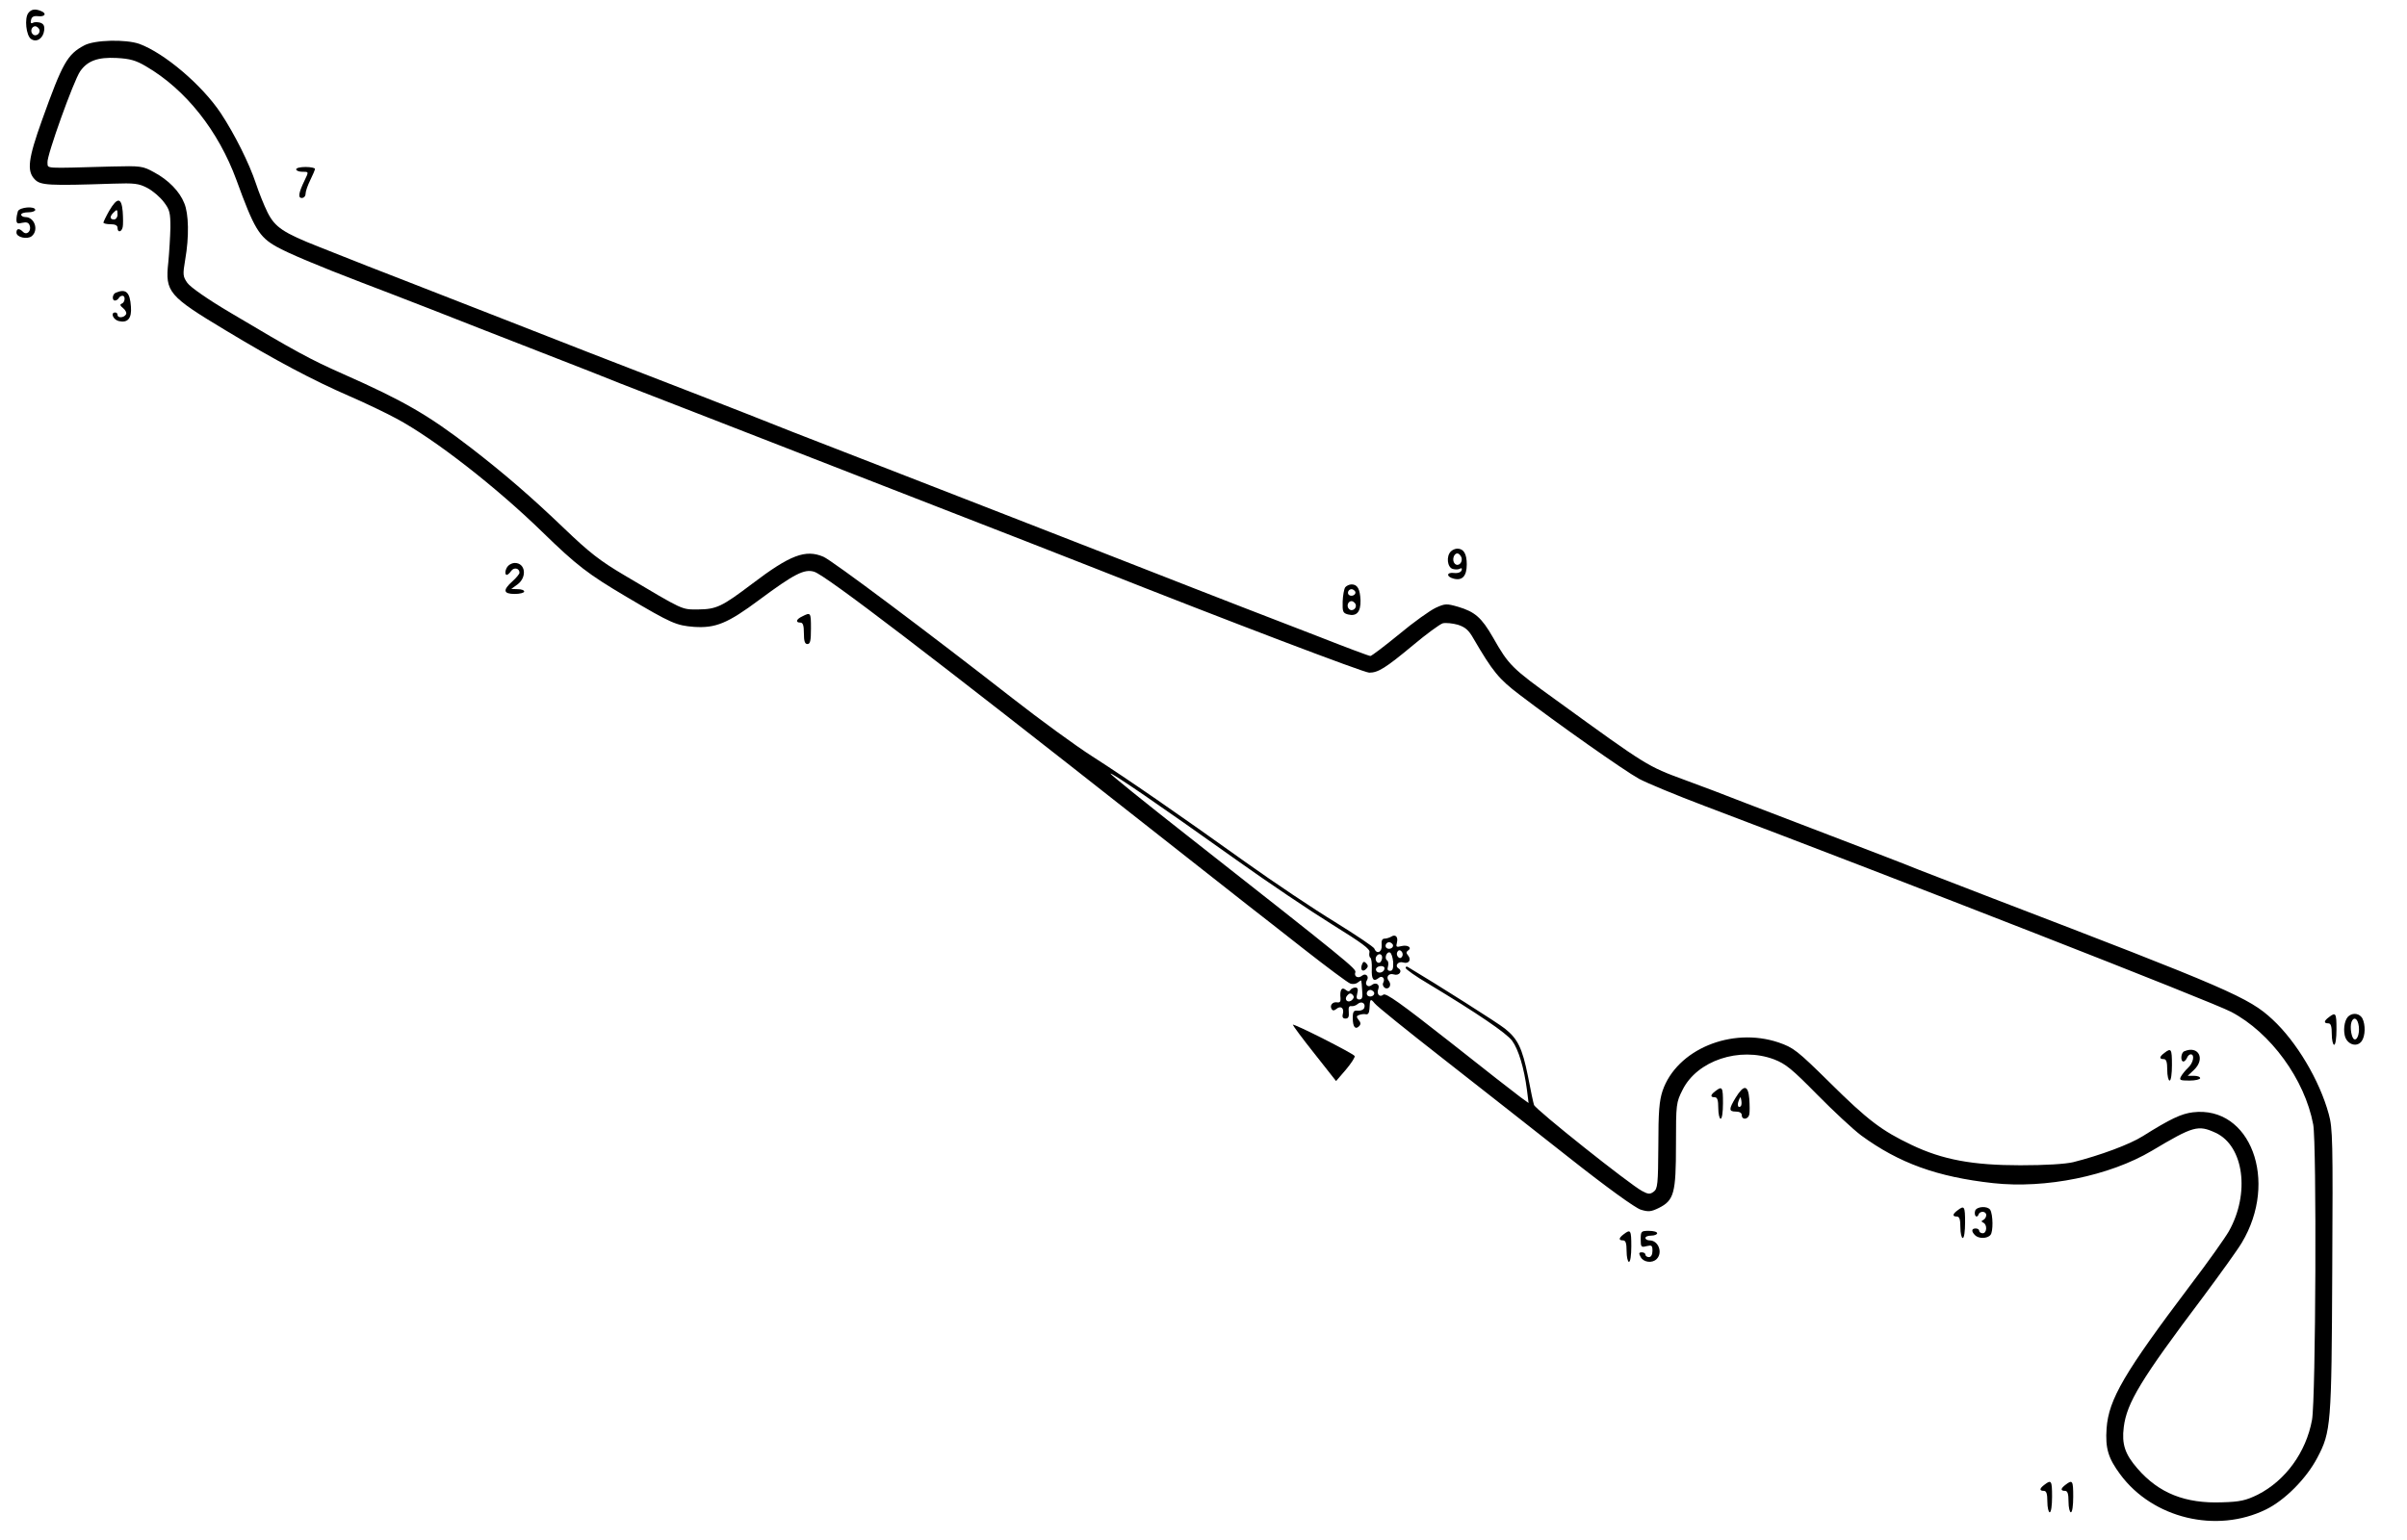 <?xml version="1.0" encoding="UTF-8"?>
<svg xmlns="http://www.w3.org/2000/svg" xmlns:xlink="http://www.w3.org/1999/xlink" width="400pt" height="256pt" viewBox="0 0 400 256" version="1.1">
<g id="surface1">
<path style=" stroke:none;fill-rule:nonzero;fill:rgb(0%,0%,0%);fill-opacity:1;" d="M 4.727 2.141 C 4.023 2.973 4.336 5.988 5.195 6.504 C 6.094 7.098 7.188 6.383 7.344 5.035 C 7.422 4.32 7.266 3.965 6.68 3.766 C 6.211 3.648 5.664 3.648 5.43 3.809 C 5.156 3.965 5.039 3.766 5.156 3.332 C 5.273 2.777 5.586 2.617 6.367 2.695 C 7.5 2.816 7.812 2.219 6.797 1.824 C 5.82 1.426 5.195 1.547 4.727 2.141 Z M 6.484 4.797 C 6.875 5.473 5.977 6.227 5.43 5.672 C 4.961 5.195 5.273 4.363 5.859 4.363 C 6.055 4.363 6.328 4.559 6.484 4.797 Z M 6.484 4.797 "/>
<path style=" stroke:none;fill-rule:nonzero;fill:rgb(0%,0%,0%);fill-opacity:1;" d="M 14.023 7.535 C 11.172 9.039 10.391 10.469 6.992 19.945 C 4.688 26.371 4.414 28.43 5.781 29.82 C 6.719 30.809 8.047 30.891 18.75 30.531 C 22.344 30.414 23.047 30.492 24.492 31.246 C 25.391 31.723 26.602 32.754 27.227 33.586 C 28.203 34.855 28.32 35.371 28.32 37.828 C 28.281 39.375 28.125 41.992 27.969 43.617 C 27.422 48.535 28.008 49.211 37.5 54.918 C 45.703 59.875 52.07 63.246 58.008 65.824 C 60.586 66.934 64.141 68.641 65.898 69.59 C 72.188 72.961 82.422 80.934 90.078 88.387 C 95.859 94.016 97.734 95.445 104.102 99.211 C 111.602 103.652 112.383 103.969 115.312 104.207 C 118.906 104.445 120.898 103.652 126.211 99.688 C 131.992 95.406 133.672 94.531 135.312 95.047 C 137.227 95.645 154.805 109.086 190.234 137 C 198.281 143.348 206.016 149.414 207.422 150.523 C 208.828 151.594 213.047 154.926 216.797 157.859 C 220.547 160.793 223.945 163.332 224.375 163.488 C 224.766 163.648 225.352 163.57 225.625 163.332 C 225.938 163.094 226.172 162.934 226.211 163.012 C 226.25 163.094 226.328 163.848 226.367 164.641 C 226.484 165.789 226.367 166.145 225.898 166.145 C 225.469 166.145 225.352 165.91 225.547 165.156 C 225.742 164.441 225.625 164.164 225.234 164.164 C 224.922 164.164 224.531 164.363 224.414 164.559 C 224.219 164.879 223.984 164.836 223.594 164.52 C 222.969 164.004 222.617 164.602 222.773 165.949 C 222.812 166.504 222.656 166.703 222.188 166.621 C 221.445 166.504 220.938 167.137 221.289 167.73 C 221.484 168.051 221.719 168.012 222.07 167.73 C 222.812 167.098 223.398 167.574 223.164 168.527 C 223.008 169.082 223.164 169.32 223.594 169.32 C 224.062 169.32 224.219 169.039 224.141 168.207 C 224.062 167.496 224.18 167.176 224.57 167.258 C 224.844 167.297 225.312 167.176 225.625 166.898 C 226.25 166.344 226.992 166.781 226.719 167.535 C 226.602 167.852 226.133 168.051 225.664 168.012 C 224.961 167.93 224.805 168.129 224.805 169.238 C 224.805 170.707 225.234 171.223 225.859 170.586 C 226.172 170.27 226.133 169.953 225.781 169.555 C 225.391 169.039 225.391 168.883 225.859 168.723 C 226.172 168.605 226.68 168.527 226.992 168.605 C 227.344 168.684 227.539 168.367 227.578 167.73 C 227.656 166.027 227.734 165.91 228.438 166.781 C 228.789 167.258 233.867 171.34 239.648 175.859 C 245.469 180.422 254.922 187.836 260.703 192.398 C 267.07 197.434 271.758 200.805 272.656 201.082 C 273.906 201.477 274.375 201.438 275.664 200.805 C 278.203 199.535 278.516 198.344 278.516 190.293 C 278.516 183.473 278.555 183.277 279.609 181.176 C 282.031 176.297 289.062 173.957 294.805 176.098 C 296.758 176.852 297.773 177.684 301.992 181.969 C 304.688 184.703 307.969 187.758 309.297 188.75 C 315.586 193.348 321.914 195.648 331.25 196.68 C 339.922 197.629 350.547 195.488 357.617 191.285 C 364.531 187.164 365.273 186.965 368.203 188.312 C 372.891 190.492 373.945 198.383 370.391 204.688 C 369.805 205.719 366.953 209.766 364.023 213.609 C 353.008 228.203 350.43 232.605 350.078 237.441 C 349.844 240.773 350.352 242.398 352.344 245.094 C 357.734 252.391 368.32 254.969 376.562 250.926 C 379.727 249.379 383.281 245.77 385.078 242.359 C 387.383 237.996 387.461 236.926 387.578 211.152 C 387.695 189.543 387.656 187.559 386.992 185.18 C 385.469 179.59 381.641 173.164 377.656 169.477 C 373.75 165.828 370.352 164.363 331.055 149.293 C 326.328 147.469 320.898 145.367 318.945 144.613 C 317.031 143.82 311.133 141.562 305.859 139.539 C 300.586 137.516 293.555 134.82 290.234 133.551 C 286.914 132.242 282.305 130.5 280 129.664 C 273.75 127.367 273.75 127.367 258.711 116.461 C 251.211 111.066 250.742 110.594 248.125 105.992 C 246.211 102.66 245.117 101.711 242.344 100.879 C 240.391 100.32 240.156 100.32 238.594 101.035 C 237.656 101.473 234.922 103.414 232.5 105.438 C 230.078 107.422 227.93 109.047 227.734 109.047 C 227.5 109.047 223.594 107.578 219.062 105.793 C 214.492 104.012 208.828 101.828 206.445 100.918 C 204.102 100.004 193.789 96 183.594 91.996 C 173.398 88.031 158.203 82.082 149.805 78.832 C 141.445 75.578 133.242 72.406 131.641 71.773 C 130.039 71.137 126.602 69.789 124.023 68.758 C 121.445 67.766 118.008 66.418 116.406 65.785 C 106.719 62.059 86.562 54.207 83.398 52.938 C 82.109 52.422 77.539 50.637 73.242 48.973 C 68.945 47.305 63.516 45.164 61.133 44.254 C 58.789 43.301 55.156 41.914 53.125 41.082 C 47.07 38.703 45.703 37.789 44.453 35.293 C 43.867 34.102 43.008 31.961 42.539 30.531 C 41.406 27.121 38.984 22.285 36.68 18.797 C 33.555 14.117 27.344 8.844 23.164 7.297 C 20.898 6.504 15.742 6.621 14.023 7.535 Z M 24.258 11.023 C 30.859 14.871 36.289 21.73 39.297 29.938 C 42.227 37.988 43.047 39.375 45.938 41 C 47.734 42.031 53.008 44.254 60.156 46.988 C 61.992 47.664 67.266 49.727 71.875 51.508 C 76.484 53.332 83.711 56.148 87.891 57.773 C 92.07 59.398 96.641 61.184 98.047 61.738 C 99.453 62.293 101.641 63.168 102.93 63.684 C 106.953 65.23 123.828 71.812 128.32 73.555 C 130.703 74.469 137.109 76.965 142.578 79.109 C 148.047 81.25 154.492 83.746 156.836 84.66 C 162.656 86.918 179.336 93.422 182.227 94.574 C 204.141 103.258 226.68 111.82 227.539 111.82 C 229.023 111.82 230.234 111.066 234.766 107.301 C 237.031 105.398 239.258 103.773 239.766 103.613 C 240.273 103.496 241.406 103.613 242.266 103.852 C 243.477 104.246 244.062 104.723 244.844 106.113 C 248.086 111.664 249.062 112.852 252.5 115.469 C 258.789 120.27 269.922 128.117 272.383 129.469 C 273.711 130.18 278.594 132.203 283.203 133.949 C 316.211 146.438 367.734 166.582 370.781 168.207 C 377.344 171.656 383.008 179.43 384.414 186.926 C 385 190.176 384.844 232.406 384.219 236.016 C 383.242 241.406 379.805 246.125 375.195 248.465 C 373.242 249.418 372.266 249.656 369.297 249.734 C 363.164 249.973 358.75 248.227 355.195 244.105 C 353.125 241.727 352.578 240.059 352.93 237.242 C 353.438 233.199 355.742 229.352 366.172 215.516 C 368.945 211.785 371.836 207.781 372.539 206.594 C 378.711 196.32 373.984 183.754 364.414 184.902 C 362.5 185.141 360.703 185.973 356.094 188.867 C 353.906 190.254 348.945 192.078 344.531 193.191 C 343.164 193.508 339.922 193.707 335.742 193.707 C 327.852 193.707 322.852 192.793 317.695 190.336 C 312.695 187.957 310.391 186.211 304.102 179.984 C 298.594 174.551 298.047 174.156 295.547 173.285 C 287.734 170.668 278.633 174.473 276.289 181.332 C 275.742 183 275.586 184.781 275.586 190.492 C 275.547 196.836 275.469 197.629 274.805 198.105 C 274.219 198.543 273.906 198.543 272.891 197.988 C 270.859 196.918 255.156 184.426 254.922 183.672 C 254.805 183.316 254.336 181.137 253.906 178.836 C 252.969 174.234 252.227 172.688 250.078 170.984 C 249.023 170.113 238.75 163.609 233.906 160.715 C 233.711 160.633 233.594 160.715 233.594 160.91 C 233.594 161.109 235.312 162.34 237.422 163.57 C 245.508 168.445 250.352 171.738 251.289 173.008 C 252.344 174.434 253.281 177.566 253.75 181.176 L 254.023 183.355 L 252.695 182.402 C 251.953 181.848 246.641 177.727 240.898 173.164 C 232.734 166.742 230.273 164.996 229.883 165.352 C 229.258 165.867 228.711 165.234 229.062 164.363 C 229.336 163.609 228.594 163.211 227.93 163.766 C 227.344 164.242 226.719 163.648 227.148 162.973 C 227.578 162.301 226.953 161.707 226.367 162.18 C 225.703 162.734 224.961 162.34 225.234 161.625 C 225.43 161.07 224.141 160 197.148 138.785 C 190.117 133.273 184.453 128.676 184.531 128.594 C 184.727 128.398 192.383 133.629 205.469 142.949 C 210.742 146.715 217.891 151.516 221.406 153.695 C 226.328 156.75 227.734 157.781 227.578 158.293 C 227.5 158.691 227.539 159.09 227.734 159.207 C 227.891 159.324 228.008 160.117 227.969 161.031 C 227.891 162.777 228.242 163.293 229.102 162.578 C 229.688 162.062 230.273 162.695 229.844 163.41 C 229.727 163.648 229.844 164.004 230.117 164.203 C 230.781 164.602 231.328 163.766 230.82 163.094 C 230.234 162.418 230.781 161.707 231.641 161.984 C 232.5 162.262 233.125 161.426 232.422 160.992 C 231.719 160.555 232.344 159.723 233.203 160 C 234.102 160.277 234.609 159.562 233.984 158.809 C 233.672 158.453 233.672 158.215 233.984 158.016 C 234.727 157.543 233.945 157.027 232.93 157.266 C 232.031 157.5 231.953 157.422 232.148 156.668 C 232.383 155.719 231.875 155.242 231.172 155.719 C 230.898 155.875 230.391 156.035 230.078 156.035 C 229.688 156.035 229.531 156.391 229.609 157.105 C 229.727 158.254 228.789 158.73 228.398 157.699 C 228.32 157.422 225.352 155.441 221.836 153.258 C 218.32 151.117 211.641 146.637 207.031 143.348 C 195.547 135.137 187.461 129.547 181.523 125.738 C 178.789 123.996 172.812 119.633 168.242 116.062 C 154.492 105.32 138.203 93.105 136.836 92.551 C 133.867 91.281 131.328 92.234 124.961 97.07 C 119.922 100.879 119.062 101.273 116.016 101.312 C 113.203 101.312 113.75 101.551 103.789 95.645 C 99.688 93.223 97.93 91.836 93.828 87.91 C 88.203 82.52 83.828 78.75 78.242 74.43 C 71.172 68.996 67.148 66.656 57.031 62.176 C 51.562 59.758 49.023 58.371 38.359 52.023 C 34.531 49.766 31.641 47.742 31.133 47.027 C 30.391 45.957 30.352 45.68 30.781 43.141 C 31.445 39.375 31.367 35.527 30.625 33.785 C 29.844 31.801 27.969 29.898 25.586 28.629 C 23.711 27.598 23.438 27.559 18.555 27.68 C 6.953 27.996 8.008 28.074 7.891 27.004 C 7.734 25.973 12.227 13.441 13.32 11.855 C 14.531 10.113 16.25 9.477 19.375 9.637 C 21.602 9.754 22.578 10.031 24.258 11.023 Z M 231.445 156.988 C 231.719 157.461 230.977 157.938 230.469 157.621 C 230.039 157.344 230.312 156.629 230.859 156.629 C 231.055 156.629 231.289 156.789 231.445 156.988 Z M 233.008 159.008 C 232.812 159.324 232.578 159.324 232.344 159.09 C 232.109 158.852 232.07 158.453 232.227 158.215 C 232.422 157.898 232.656 157.898 232.891 158.137 C 233.125 158.375 233.164 158.77 233.008 159.008 Z M 231.523 159.922 C 231.562 160.992 231.445 161.387 231.016 161.387 C 230.586 161.387 230.508 161.148 230.664 160.633 C 230.781 160.199 230.703 159.762 230.508 159.645 C 230 159.324 230.43 158.137 230.977 158.336 C 231.211 158.414 231.445 159.129 231.523 159.922 Z M 229.688 159.168 C 229.688 159.484 229.531 159.84 229.336 160 C 228.867 160.277 228.398 159.523 228.711 159.008 C 229.062 158.414 229.688 158.531 229.688 159.168 Z M 230.078 160.953 C 230.078 161.508 229.375 161.863 228.906 161.586 C 228.672 161.426 228.594 161.148 228.711 160.953 C 229.023 160.477 230.078 160.477 230.078 160.953 Z M 228.32 164.918 C 228.594 165.395 227.852 165.867 227.344 165.551 C 226.914 165.273 227.188 164.559 227.734 164.559 C 227.93 164.559 228.164 164.719 228.32 164.918 Z M 224.727 166.188 C 224.062 166.859 223.281 166.227 223.867 165.512 C 224.18 165.117 224.453 165.035 224.766 165.352 C 225.039 165.629 225.039 165.867 224.727 166.188 Z M 224.727 166.188 "/>
<path style=" stroke:none;fill-rule:nonzero;fill:rgb(0%,0%,0%);fill-opacity:1;" d="M 226.328 160.355 C 226.016 161.23 226.445 161.664 227.031 161.07 C 227.383 160.715 227.383 160.477 227.031 160.117 C 226.68 159.762 226.523 159.84 226.328 160.355 Z M 226.328 160.355 "/>
<path style=" stroke:none;fill-rule:nonzero;fill:rgb(0%,0%,0%);fill-opacity:1;" d="M 359.688 175.027 C 358.828 175.664 358.789 176.059 359.57 176.059 C 360 176.059 360.156 176.535 360.156 177.844 C 360.156 178.836 360.352 179.629 360.547 179.629 C 360.781 179.629 360.938 178.52 360.938 177.051 C 360.938 174.355 360.82 174.156 359.688 175.027 Z M 359.688 175.027 "/>
<path style=" stroke:none;fill-rule:nonzero;fill:rgb(0%,0%,0%);fill-opacity:1;" d="M 363.008 174.75 C 362.422 174.949 362.305 176.457 362.852 176.457 C 363.047 176.457 363.281 176.18 363.438 175.859 C 363.555 175.543 363.828 175.266 364.062 175.266 C 364.766 175.266 364.492 176.695 363.633 177.488 C 363.203 177.883 362.656 178.559 362.461 178.914 C 362.109 179.551 362.266 179.629 363.867 179.629 C 364.844 179.629 365.625 179.43 365.625 179.23 C 365.625 178.992 365.156 178.836 364.609 178.836 L 363.555 178.836 L 364.609 177.844 C 366.523 176.02 365.352 173.758 363.008 174.75 Z M 363.008 174.75 "/>
<path style=" stroke:none;fill-rule:nonzero;fill:rgb(0%,0%,0%);fill-opacity:1;" d="M 49.219 28.152 C 49.219 28.352 49.648 28.551 50.195 28.551 C 51.328 28.551 51.328 28.512 50.625 29.977 C 49.609 32.078 49.492 32.91 50.156 32.91 C 50.508 32.91 50.781 32.594 50.781 32.199 C 50.781 31.801 51.133 30.809 51.562 29.938 C 51.992 29.066 52.344 28.234 52.344 28.074 C 52.344 27.914 51.641 27.758 50.781 27.758 C 49.922 27.758 49.219 27.914 49.219 28.152 Z M 49.219 28.152 "/>
<path style=" stroke:none;fill-rule:nonzero;fill:rgb(0%,0%,0%);fill-opacity:1;" d="M 18.164 35.012 C 17.617 35.965 17.188 36.879 17.188 36.996 C 17.188 37.156 17.734 37.273 18.359 37.273 C 19.141 37.273 19.531 37.473 19.531 37.867 C 19.531 38.703 20.195 38.621 20.391 37.75 C 20.469 37.395 20.469 36.242 20.391 35.172 C 20.195 32.793 19.492 32.754 18.164 35.012 Z M 19.531 35.688 C 19.531 36.125 19.258 36.48 18.945 36.48 C 18.242 36.48 18.203 36.004 18.828 35.371 C 19.453 34.734 19.531 34.777 19.531 35.688 Z M 19.531 35.688 "/>
<path style=" stroke:none;fill-rule:nonzero;fill:rgb(0%,0%,0%);fill-opacity:1;" d="M 2.969 35.133 C 2.852 35.488 2.734 36.086 2.734 36.52 C 2.734 37.156 2.93 37.234 3.711 37.035 C 4.414 36.879 4.766 36.996 4.922 37.473 C 5.273 38.383 4.453 39.176 3.828 38.543 C 3.203 37.91 2.734 37.949 2.734 38.66 C 2.734 39.453 4.531 39.852 5.273 39.258 C 6.484 38.266 5.742 36.086 4.219 36.086 C 3.828 36.086 3.516 35.887 3.516 35.688 C 3.516 35.449 4.062 35.293 4.688 35.293 C 5.352 35.293 5.859 35.094 5.859 34.895 C 5.859 34.219 3.242 34.418 2.969 35.133 Z M 2.969 35.133 "/>
<path style=" stroke:none;fill-rule:nonzero;fill:rgb(0%,0%,0%);fill-opacity:1;" d="M 19.258 48.652 C 18.672 48.852 18.555 49.961 19.102 49.961 C 19.336 49.961 19.609 49.766 19.727 49.566 C 19.844 49.328 20.117 49.168 20.352 49.168 C 20.898 49.168 20.781 50.281 20.234 50.477 C 19.883 50.598 19.961 50.836 20.469 51.23 C 20.859 51.551 21.094 52.023 20.938 52.262 C 20.586 52.859 19.531 52.898 19.531 52.344 C 19.531 52.105 19.375 51.945 19.141 51.945 C 18.32 51.945 18.789 53.137 19.727 53.371 C 21.211 53.73 21.914 52.938 21.758 50.992 C 21.602 48.574 20.938 47.941 19.258 48.652 Z M 19.258 48.652 "/>
<path style=" stroke:none;fill-rule:nonzero;fill:rgb(0%,0%,0%);fill-opacity:1;" d="M 241.094 91.68 C 240.312 92.473 240.508 94.293 241.406 94.574 C 241.836 94.691 242.383 94.691 242.617 94.531 C 242.891 94.375 243.008 94.492 242.891 94.809 C 242.773 95.129 242.266 95.324 241.641 95.246 C 240.352 95.09 240.312 95.883 241.602 96.199 C 243.008 96.555 243.75 95.762 243.75 93.82 C 243.75 92.074 243.242 91.203 242.188 91.203 C 241.836 91.203 241.367 91.398 241.094 91.68 Z M 242.852 92.629 C 243.164 93.461 242.344 94.293 241.758 93.699 C 241.25 93.184 241.562 91.996 242.188 91.996 C 242.422 91.996 242.695 92.273 242.852 92.629 Z M 242.852 92.629 "/>
<path style=" stroke:none;fill-rule:nonzero;fill:rgb(0%,0%,0%);fill-opacity:1;" d="M 84.453 94.059 C 83.945 94.574 83.828 95.562 84.219 95.562 C 84.375 95.562 84.688 95.285 84.961 94.891 C 85.43 94.254 86.328 94.453 86.328 95.207 C 86.328 95.406 85.82 96.039 85.156 96.633 C 83.516 98.102 83.633 98.734 85.547 98.734 C 86.406 98.734 87.109 98.539 87.109 98.34 C 87.109 98.102 86.641 97.941 86.055 97.941 L 84.961 97.902 L 86.055 97.109 C 87.617 95.883 87.305 93.582 85.547 93.582 C 85.195 93.582 84.727 93.781 84.453 94.059 Z M 84.453 94.059 "/>
<path style=" stroke:none;fill-rule:nonzero;fill:rgb(0%,0%,0%);fill-opacity:1;" d="M 223.555 97.625 C 223.359 97.902 223.164 98.973 223.125 100.004 C 223.086 101.711 223.164 101.91 224.023 102.145 C 225.469 102.504 226.133 101.711 226.094 99.809 C 226.016 97.902 225.586 97.148 224.609 97.148 C 224.219 97.148 223.75 97.387 223.555 97.625 Z M 225.195 98.301 C 225.469 98.777 224.727 99.25 224.219 98.934 C 223.789 98.656 224.062 97.941 224.609 97.941 C 224.805 97.941 225.039 98.102 225.195 98.301 Z M 225.234 100.363 C 225.625 101.035 224.727 101.789 224.18 101.234 C 223.711 100.758 224.023 99.926 224.609 99.926 C 224.805 99.926 225.078 100.125 225.234 100.363 Z M 225.234 100.363 "/>
<path style=" stroke:none;fill-rule:nonzero;fill:rgb(0%,0%,0%);fill-opacity:1;" d="M 133.32 102.465 C 132.305 102.938 132.148 103.496 133.008 103.496 C 133.438 103.496 133.594 103.969 133.594 105.277 C 133.594 106.586 133.75 107.062 134.18 107.062 C 134.648 107.062 134.766 106.508 134.766 104.484 C 134.766 101.789 134.727 101.75 133.32 102.465 Z M 133.32 102.465 "/>
<path style=" stroke:none;fill-rule:nonzero;fill:rgb(0%,0%,0%);fill-opacity:1;" d="M 387.031 169.082 C 386.172 169.715 386.133 170.113 386.914 170.113 C 387.344 170.113 387.5 170.586 387.5 171.895 C 387.5 172.887 387.695 173.68 387.891 173.68 C 388.125 173.68 388.281 172.57 388.281 171.102 C 388.281 168.406 388.164 168.207 387.031 169.082 Z M 387.031 169.082 "/>
<path style=" stroke:none;fill-rule:nonzero;fill:rgb(0%,0%,0%);fill-opacity:1;" d="M 390.391 168.844 C 389.727 169.277 389.375 170.785 389.648 172.094 C 389.961 173.602 391.641 174.195 392.461 173.086 C 393.086 172.215 393.125 170.348 392.578 169.277 C 392.148 168.527 391.172 168.289 390.391 168.844 Z M 391.914 170.191 C 392.227 171.379 391.836 172.965 391.25 172.77 C 390.781 172.609 390.469 170.746 390.781 169.875 C 391.094 169.039 391.68 169.199 391.914 170.191 Z M 391.914 170.191 "/>
<path style=" stroke:none;fill-rule:nonzero;fill:rgb(0%,0%,0%);fill-opacity:1;" d="M 214.844 170.348 C 214.844 170.469 216.445 172.648 218.438 175.148 L 222.031 179.707 L 223.672 177.805 C 224.57 176.734 225.234 175.703 225.117 175.543 C 224.883 175.109 214.844 170.031 214.844 170.348 Z M 214.844 170.348 "/>
<path style=" stroke:none;fill-rule:nonzero;fill:rgb(0%,0%,0%);fill-opacity:1;" d="M 285.078 181.371 C 284.219 182.008 284.18 182.402 284.961 182.402 C 285.391 182.402 285.547 182.879 285.547 184.188 C 285.547 185.18 285.742 185.973 285.938 185.973 C 286.172 185.973 286.328 184.863 286.328 183.395 C 286.328 180.699 286.211 180.5 285.078 181.371 Z M 285.078 181.371 "/>
<path style=" stroke:none;fill-rule:nonzero;fill:rgb(0%,0%,0%);fill-opacity:1;" d="M 288.477 182.402 C 287.266 184.387 287.266 184.781 288.477 184.781 C 289.102 184.781 289.453 185.02 289.453 185.379 C 289.453 186.211 290.508 186.133 290.703 185.258 C 290.781 184.902 290.781 183.754 290.703 182.68 C 290.508 180.344 289.805 180.262 288.477 182.402 Z M 289.297 183.871 C 288.867 184.309 288.633 183.711 288.945 182.961 C 289.219 182.246 289.258 182.246 289.375 182.918 C 289.453 183.316 289.414 183.754 289.297 183.871 Z M 289.297 183.871 "/>
<path style=" stroke:none;fill-rule:nonzero;fill:rgb(0%,0%,0%);fill-opacity:1;" d="M 325.312 201.199 C 324.453 201.832 324.414 202.23 325.195 202.23 C 325.625 202.23 325.781 202.707 325.781 204.016 C 325.781 205.008 325.977 205.801 326.172 205.801 C 326.406 205.801 326.562 204.688 326.562 203.223 C 326.562 200.527 326.445 200.328 325.312 201.199 Z M 325.312 201.199 "/>
<path style=" stroke:none;fill-rule:nonzero;fill:rgb(0%,0%,0%);fill-opacity:1;" d="M 328.242 201.238 C 328.125 201.598 328.164 201.992 328.32 202.152 C 328.477 202.309 328.711 202.191 328.789 201.914 C 329.023 201.238 330.078 201.32 330.078 201.992 C 330.078 202.309 329.844 202.668 329.609 202.785 C 329.219 202.984 329.219 203.062 329.609 203.262 C 330.273 203.578 330.195 205.008 329.492 205.008 C 329.18 205.008 328.906 204.809 328.906 204.609 C 328.906 204.371 328.633 204.215 328.32 204.215 C 327.617 204.215 327.578 204.688 328.203 205.324 C 328.828 205.957 330.273 205.918 330.781 205.285 C 331.25 204.77 331.211 201.914 330.742 201.121 C 330.312 200.445 328.555 200.527 328.242 201.238 Z M 328.242 201.238 "/>
<path style=" stroke:none;fill-rule:nonzero;fill:rgb(0%,0%,0%);fill-opacity:1;" d="M 269.844 205.164 C 268.984 205.801 268.945 206.195 269.727 206.195 C 270.156 206.195 270.312 206.672 270.312 207.98 C 270.312 208.973 270.508 209.766 270.703 209.766 C 270.938 209.766 271.094 208.652 271.094 207.188 C 271.094 204.492 270.977 204.293 269.844 205.164 Z M 269.844 205.164 "/>
<path style=" stroke:none;fill-rule:nonzero;fill:rgb(0%,0%,0%);fill-opacity:1;" d="M 272.656 205.996 C 272.656 207.305 272.734 207.387 273.633 207.148 C 274.492 206.949 274.609 207.027 274.609 207.941 C 274.609 208.574 274.375 208.973 274.023 208.973 C 273.711 208.973 273.438 208.773 273.438 208.574 C 273.438 208.336 273.164 208.18 272.852 208.18 C 272.344 208.18 272.305 208.336 272.656 208.973 C 273.125 209.844 274.57 210.043 275.312 209.289 C 276.367 208.219 275.586 206.195 274.141 206.195 C 273.75 206.195 273.438 205.996 273.438 205.801 C 273.438 205.562 273.867 205.402 274.414 205.402 C 274.961 205.402 275.391 205.203 275.391 205.008 C 275.391 204.77 274.766 204.609 274.023 204.609 C 272.734 204.609 272.656 204.688 272.656 205.996 Z M 272.656 205.996 "/>
<path style=" stroke:none;fill-rule:nonzero;fill:rgb(0%,0%,0%);fill-opacity:1;" d="M 339.766 246.801 C 338.906 247.434 338.867 247.832 339.648 247.832 C 340.078 247.832 340.234 248.309 340.234 249.617 C 340.234 250.605 340.43 251.398 340.625 251.398 C 340.859 251.398 341.016 250.289 341.016 248.824 C 341.016 246.125 340.898 245.93 339.766 246.801 Z M 339.766 246.801 "/>
<path style=" stroke:none;fill-rule:nonzero;fill:rgb(0%,0%,0%);fill-opacity:1;" d="M 343.281 246.801 C 342.422 247.434 342.383 247.832 343.164 247.832 C 343.594 247.832 343.75 248.309 343.75 249.617 C 343.75 250.605 343.945 251.398 344.141 251.398 C 344.375 251.398 344.531 250.289 344.531 248.824 C 344.531 246.125 344.414 245.93 343.281 246.801 Z M 343.281 246.801 "/>
</g>
</svg>
